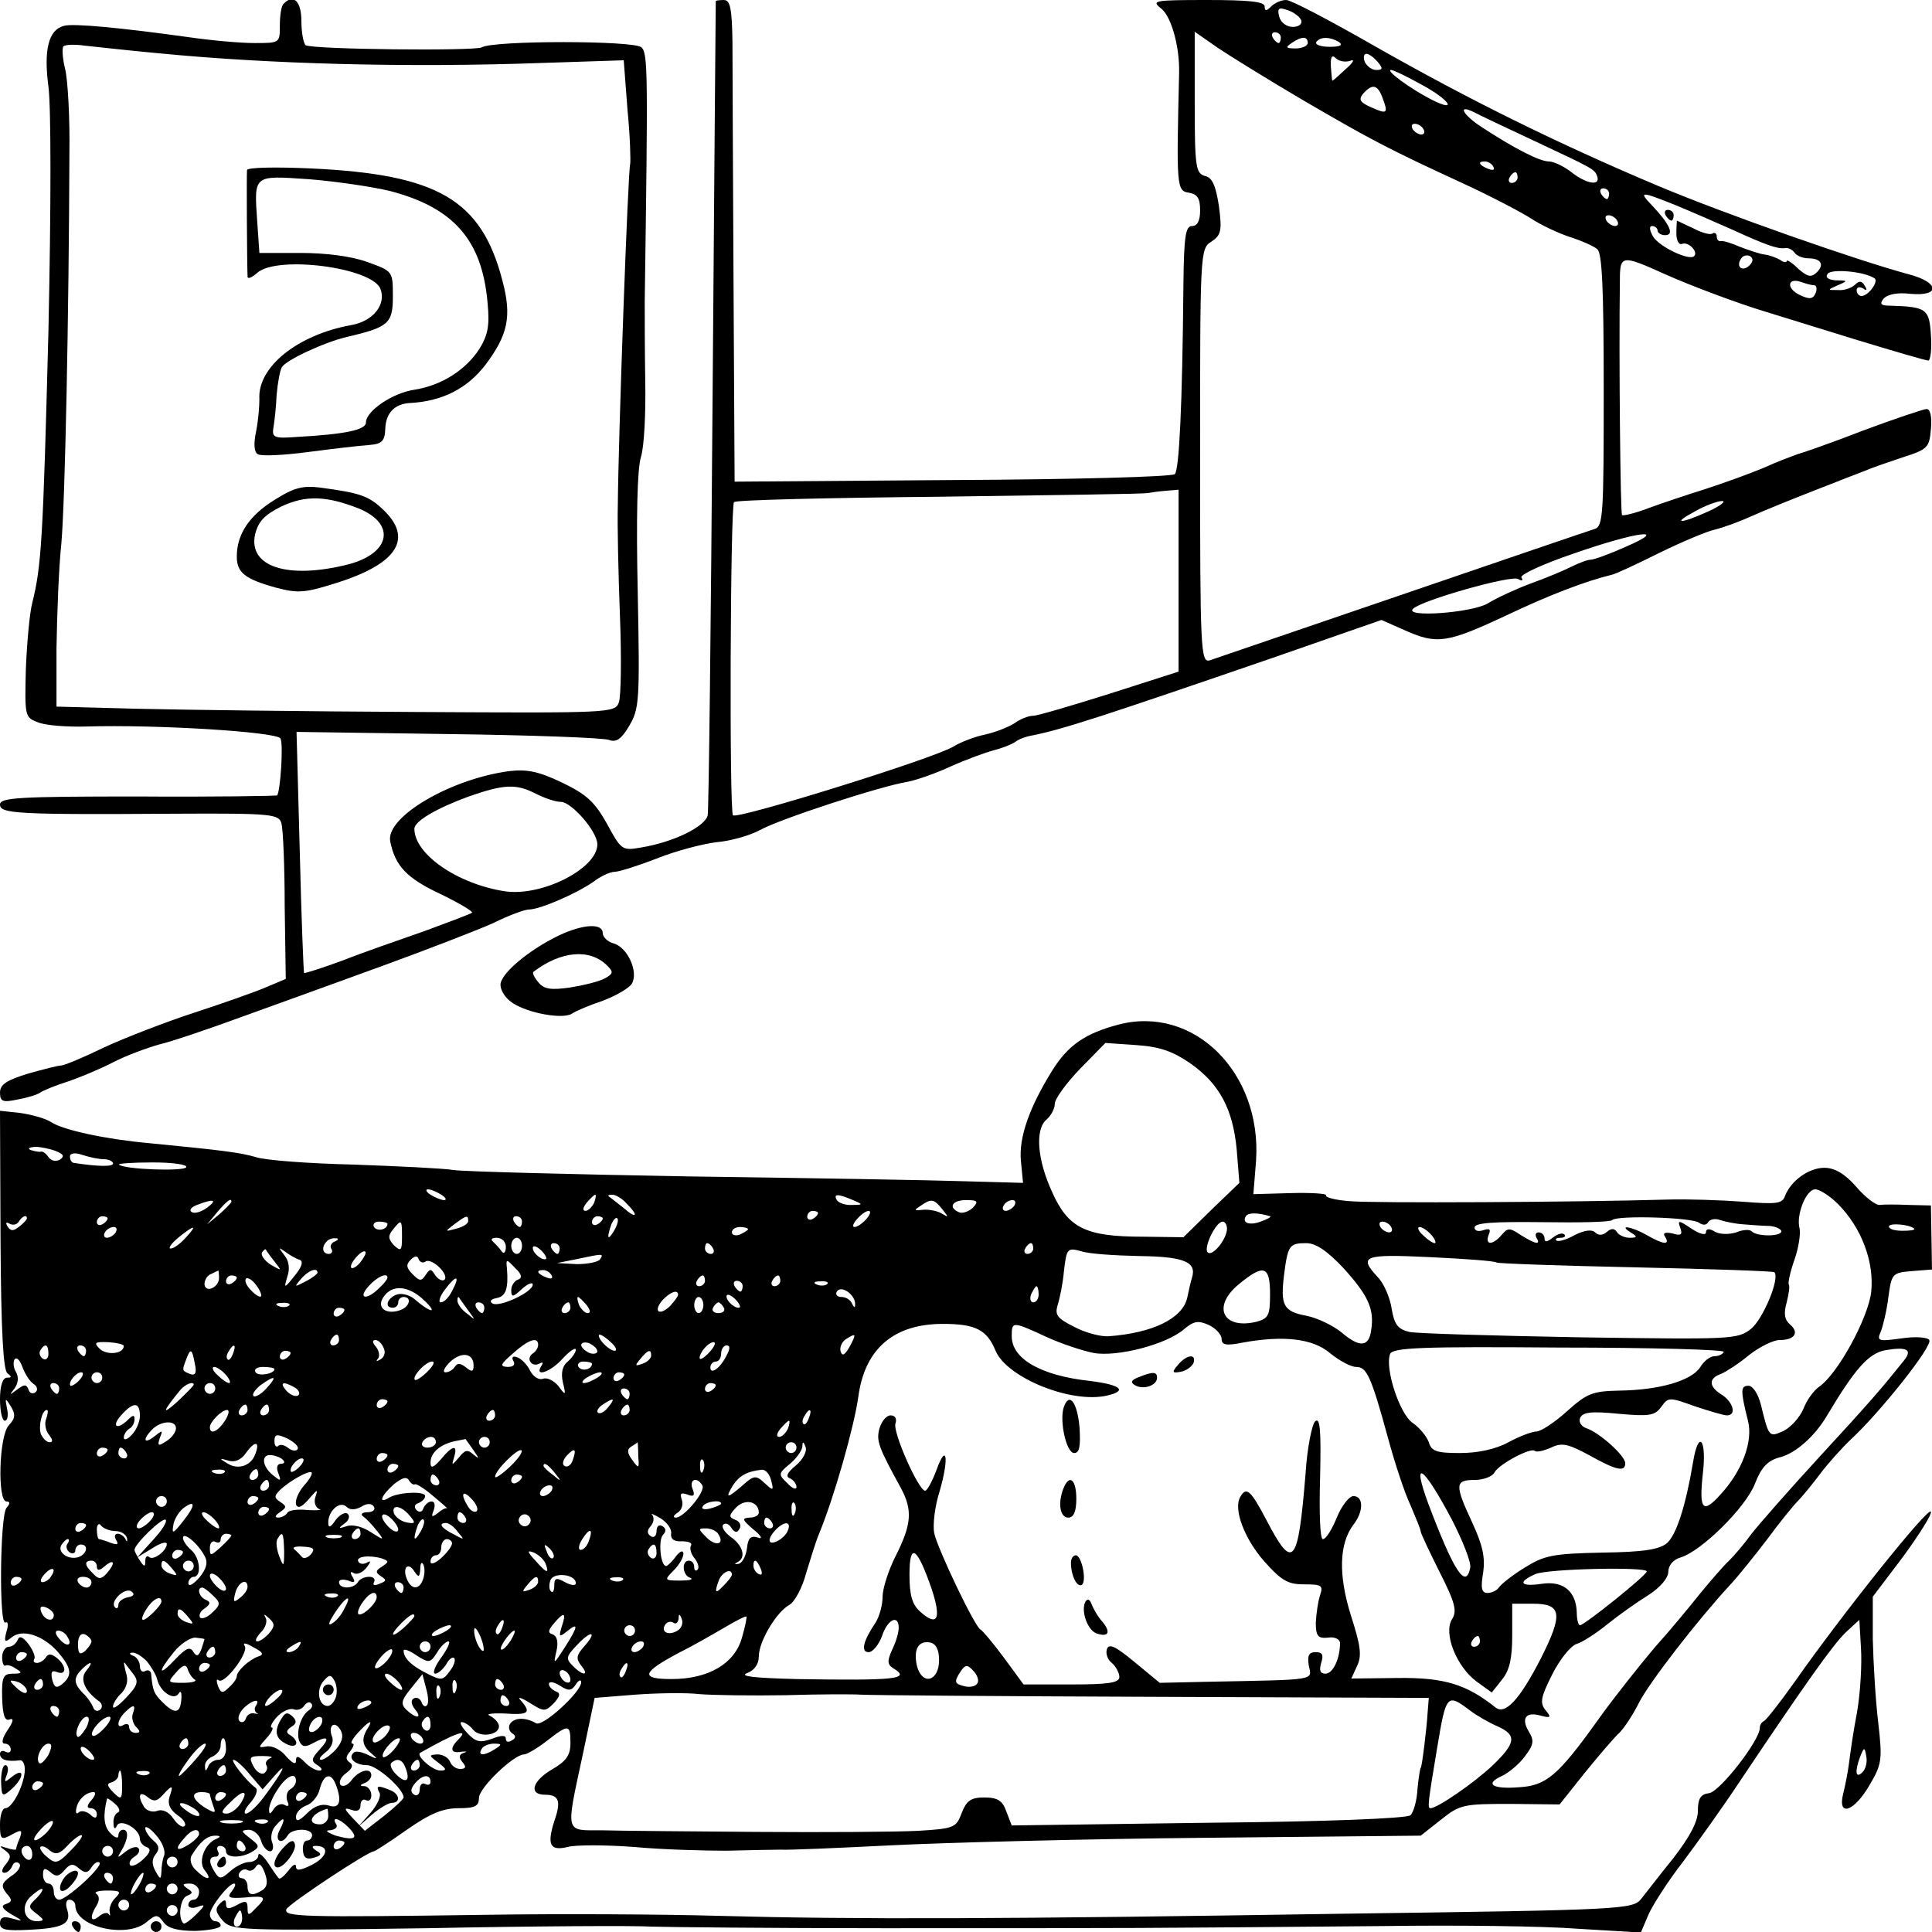 <?xml version="1.0" standalone="no"?>
<!DOCTYPE svg PUBLIC "-//W3C//DTD SVG 20010904//EN"
 "http://www.w3.org/TR/2001/REC-SVG-20010904/DTD/svg10.dtd">
<svg version="1.0" xmlns="http://www.w3.org/2000/svg"
 width="359pt" height="359pt" viewBox="0 0 359 359"
 preserveAspectRatio="xMidYMid meet">
<g transform="translate(0,359) scale(0.1,-0.1)"
fill="#000000" stroke="none">
<path d="M527 3583 c-4 -3 -7 -21 -7 -40 0 -33 0 -33 -47 -33 -27 0 -82 5
-123 11 -122 17 -214 26 -231 21 -29 -7 -38 -45 -29 -113 5 -38 5 -222 0 -454
-10 -387 -13 -437 -30 -505 -5 -19 -10 -75 -12 -124 -2 -86 -2 -89 22 -98 14
-6 54 -9 90 -8 133 4 353 -10 361 -22 6 -9 0 -98 -6 -106 -1 -1 -118 -3 -259
-2 -221 0 -256 -2 -256 -15 0 -17 30 -19 327 -17 180 1 191 -1 196 -18 3 -11
6 -80 6 -154 l2 -135 -38 -16 c-21 -9 -81 -30 -133 -47 -52 -17 -127 -46 -166
-64 -39 -19 -75 -34 -81 -34 -5 0 -33 -7 -61 -15 -39 -12 -52 -20 -52 -35 0
-17 5 -19 33 -13 17 3 37 9 42 13 6 4 28 13 50 20 21 7 60 23 85 36 25 13 64
27 85 33 22 5 90 28 150 50 61 22 180 65 265 96 85 31 178 67 207 80 28 14 58
25 66 25 20 0 87 29 119 51 14 11 32 19 40 19 8 0 43 11 79 25 35 14 85 27
110 30 25 2 61 12 80 22 37 21 225 82 274 90 17 3 54 16 82 29 29 13 65 26 80
30 16 4 33 11 39 15 6 5 19 10 30 12 57 11 136 37 450 145 l201 70 43 -19 c60
-27 79 -24 188 27 82 39 148 64 197 76 6 1 45 19 87 40 43 21 90 41 105 44 16
4 46 15 68 25 22 10 74 31 115 47 41 16 84 33 95 37 11 5 43 16 70 25 47 15
50 18 53 53 2 22 -1 37 -8 37 -5 0 -59 -18 -118 -40 -59 -23 -114 -42 -122
-44 -8 -3 -36 -13 -62 -25 -26 -11 -76 -29 -110 -40 -35 -11 -83 -27 -107 -36
-24 -9 -45 -14 -47 -12 -3 2 -6 292 -4 435 0 49 3 49 85 12 47 -21 135 -54
185 -69 19 -6 94 -29 165 -51 72 -22 134 -40 138 -40 4 0 7 21 5 47 -3 49 -8
53 -76 55 -17 0 -20 3 -12 13 7 8 26 12 50 9 56 -5 54 21 -2 36 -97 26 -342
112 -468 165 -187 79 -349 159 -525 259 -82 47 -156 86 -165 86 -9 0 -21 -5
-28 -12 -9 -9 -12 -9 -12 0 0 9 -30 12 -106 12 -103 0 -105 -1 -85 -17 18 -16
33 -70 32 -118 -5 -210 -5 -220 18 -223 16 -3 21 -10 21 -33 0 -19 -5 -29 -15
-29 -12 0 -15 -19 -16 -107 -2 -230 -8 -346 -16 -354 -5 -5 -191 -10 -414 -11
l-404 -3 -2 370 c-1 204 -2 405 -2 448 -1 61 -4 77 -16 77 -8 0 -15 -1 -15 -2
0 -2 -3 -338 -6 -748 -3 -410 -7 -754 -9 -765 -5 -21 -63 -50 -125 -60 -34 -6
-36 -4 -62 44 -23 41 -38 55 -84 77 -44 21 -65 25 -99 21 -109 -15 -228 -85
-220 -130 9 -46 31 -69 93 -98 35 -17 62 -33 59 -35 -2 -2 -42 -17 -88 -34
-46 -16 -115 -40 -153 -55 -38 -14 -70 -24 -71 -23 -1 2 -5 103 -8 225 l-6
223 282 -4 c155 -2 290 -7 299 -11 13 -5 23 2 37 26 19 32 20 46 16 249 -3
136 -1 229 6 251 6 19 9 81 8 139 -1 58 -1 125 -1 150 6 427 6 460 -6 472 -13
13 -276 13 -297 0 -12 -7 -314 -4 -327 4 -4 3 -8 23 -8 45 0 37 -15 51 -33 32z
m1891 -31 c2 -7 -5 -12 -16 -12 -11 0 -22 8 -25 19 -4 16 -1 18 16 12 12 -4
23 -13 25 -19z m3 -148 c125 -73 159 -91 298 -155 52 -24 109 -54 126 -65 18
-12 50 -27 71 -34 22 -7 45 -17 52 -23 9 -7 12 -72 12 -262 0 -232 -1 -253
-17 -258 -10 -3 -171 -58 -358 -122 -187 -64 -348 -119 -357 -122 -17 -5 -18
18 -18 380 0 378 0 385 21 398 18 12 20 20 14 66 -6 38 -12 53 -26 56 -17 5
-19 16 -19 137 l0 131 43 -30 c24 -16 95 -60 158 -97z m-41 116 c0 -5 -2 -10
-4 -10 -3 0 -8 5 -11 10 -3 6 -1 10 4 10 6 0 11 -4 11 -10z m50 -10 c0 -5 -10
-10 -22 -10 -19 0 -20 2 -8 10 19 13 30 13 30 0z m58 2 c8 -6 2 -9 -17 -9 -17
0 -28 4 -25 9 7 10 25 10 42 0z m-2193 -21 c204 -20 460 -27 712 -18 l152 5 7
-92 c5 -50 6 -95 5 -101 -4 -10 -22 -506 -23 -635 -1 -36 1 -128 4 -205 3 -77
2 -149 -2 -160 -7 -20 -16 -20 -376 -18 -203 1 -436 4 -519 6 l-150 4 0 109
c1 60 4 147 9 194 7 78 14 427 15 725 1 66 -3 137 -8 157 -5 20 -6 39 -3 42 3
3 21 4 41 1 20 -2 81 -9 136 -14z m2214 -14 c9 4 6 -3 -8 -15 -13 -12 -24 -22
-25 -22 -1 0 -2 12 -3 26 -1 18 2 23 9 16 6 -6 18 -8 27 -5z m51 -2 c10 -12
10 -15 -3 -15 -8 0 -17 7 -21 15 -3 8 -2 15 3 15 5 0 14 -7 21 -15z m81 -42
c54 -29 69 -54 17 -27 -37 19 -85 54 -73 54 4 0 29 -12 56 -27z m-72 -25 c11
-29 9 -31 -22 -17 -20 9 -23 14 -14 25 17 19 27 17 36 -8z m276 -77 c117 -55
118 -55 123 -69 6 -18 -20 -14 -48 8 -14 11 -33 20 -42 20 -17 0 -64 24 -125
64 -34 22 -46 43 -15 28 9 -5 58 -28 107 -51z m-200 19 c3 -5 2 -10 -4 -10 -5
0 -13 5 -16 10 -3 6 -2 10 4 10 5 0 13 -4 16 -10z m130 -70 c3 -6 -1 -7 -9 -4
-18 7 -21 14 -7 14 6 0 13 -4 16 -10z m45 -20 c0 -5 -5 -10 -11 -10 -5 0 -7 5
-4 10 3 6 8 10 11 10 2 0 4 -4 4 -10z m170 -30 c0 -5 -2 -10 -4 -10 -3 0 -8 5
-11 10 -3 6 -1 10 4 10 6 0 11 -4 11 -10z m123 -21 c29 -12 75 -32 102 -44 68
-31 88 -38 102 -36 6 1 14 -3 18 -9 3 -5 15 -10 25 -10 24 0 31 -12 15 -27
-10 -9 -17 -7 -34 8 -11 11 -21 17 -21 14 0 -3 -6 -3 -12 2 -7 4 -20 9 -29 10
-9 1 -29 8 -45 14 -16 7 -32 12 -36 11 -5 -1 -8 3 -8 9 0 5 -4 8 -8 5 -5 -3
-21 2 -36 10 -16 7 -29 14 -30 14 0 0 -1 -11 -1 -24 0 -13 5 -22 11 -19 12 4
30 -15 22 -23 -9 -9 -64 17 -76 36 -7 12 -8 20 -2 20 5 0 10 -4 10 -8 0 -5 7
-9 14 -9 18 0 9 20 -24 55 -26 27 -22 27 43 1z m-108 -29 c3 -5 2 -10 -4 -10
-5 0 -13 5 -16 10 -3 6 -2 10 4 10 5 0 13 -4 16 -10z m246 -83 c-13 -13 -26
-3 -16 12 3 6 11 8 17 5 6 -4 6 -10 -1 -17z m232 -24 c9 -5 -11 -33 -24 -33
-5 0 -9 5 -9 11 0 5 5 7 12 3 7 -5 8 -3 3 5 -5 9 -10 10 -18 2 -6 -6 -20 -11
-31 -10 -21 0 -21 0 -1 9 19 8 19 9 -3 9 -14 1 -21 5 -16 12 6 10 67 5 87 -8z
m-112 -13 c4 0 6 -6 3 -14 -5 -12 -11 -13 -30 -4 -25 12 -23 33 3 24 8 -3 19
-6 24 -6z m-1181 -549 l0 -169 -128 -41 c-70 -22 -134 -41 -142 -41 -9 0 -24
-6 -35 -14 -11 -7 -36 -17 -55 -21 -19 -4 -45 -14 -58 -22 -35 -22 -402 -136
-410 -128 -7 7 -5 575 2 582 3 4 176 8 383 10 208 3 382 5 387 7 5 1 19 3 32
4 l24 2 0 -169z m985 129 c-53 -24 -70 -24 -25 0 19 11 42 19 50 19 8 0 -3 -9
-25 -19z m-154 -66 c-29 -13 -59 -24 -65 -24 -6 0 -22 -6 -36 -13 -14 -7 -47
-21 -75 -31 -27 -10 -64 -27 -80 -37 -30 -18 -158 -27 -139 -10 17 16 183 63
195 55 7 -4 10 -3 6 3 -3 5 40 25 96 44 120 42 181 49 98 13z m-2025 -459 c16
-8 36 -15 46 -15 20 0 68 -55 68 -79 0 -45 -104 -98 -173 -87 -88 14 -167 69
-167 116 0 14 41 38 101 60 66 23 88 24 125 5z"/>
<path d="M459 3274 c-1 -8 0 -176 1 -198 0 -5 8 -2 18 7 37 33 214 10 229 -30
11 -29 -14 -60 -54 -67 -100 -18 -175 -78 -171 -138 0 -13 -2 -39 -6 -59 -5
-23 -4 -39 3 -43 6 -4 48 -2 93 4 46 6 97 12 113 13 25 2 30 7 31 31 1 28 17
45 44 47 62 3 108 27 142 71 42 56 49 90 32 155 -39 152 -120 199 -356 210
-66 3 -118 2 -119 -3z m266 -39 c118 -31 171 -91 181 -208 4 -41 1 -59 -15
-85 -25 -39 -70 -68 -120 -76 -42 -6 -91 -40 -91 -61 0 -14 -39 -22 -130 -27
-40 -3 -45 -1 -42 17 2 11 5 38 6 61 2 22 6 46 10 52 8 13 78 46 121 56 77 18
85 25 85 75 0 47 0 47 -47 64 -30 11 -78 17 -125 17 l-76 0 -4 58 c-6 88 -8
86 96 79 50 -4 118 -14 151 -22z"/>
<path d="M510 2661 c-47 -29 -70 -64 -70 -105 0 -30 15 -42 73 -58 42 -11 54
-10 119 11 107 35 135 81 81 133 -28 27 -44 32 -118 42 -32 4 -49 0 -85 -23z
m157 -16 c70 -29 58 -84 -21 -104 -112 -28 -185 -4 -172 56 6 24 17 36 49 52
45 21 83 20 144 -4z"/>
<path d="M3095 3190 c3 -5 8 -10 11 -10 2 0 4 5 4 10 0 6 -5 10 -11 10 -5 0
-7 -4 -4 -10z"/>
<path d="M1039 1852 c-56 -27 -109 -71 -109 -92 0 -11 10 -26 23 -34 29 -19
92 -30 109 -20 7 5 33 16 57 24 24 9 49 23 55 32 13 22 -8 68 -34 75 -11 3
-20 12 -20 19 0 19 -36 17 -81 -4z m89 -56 c12 -12 12 -15 -4 -24 -11 -6 -40
-13 -65 -17 -35 -5 -48 -3 -58 9 -8 9 -12 18 -10 20 51 39 105 44 137 12z"/>
<path d="M2078 1686 c-61 -16 -93 -38 -122 -84 -43 -69 -63 -125 -59 -169 l4
-41 -108 3 c-59 2 -290 6 -513 9 -223 4 -420 9 -438 12 -18 3 -102 7 -185 10
-84 2 -165 8 -182 14 -28 8 -55 12 -200 26 -77 7 -158 24 -180 39 -11 7 -37
14 -58 17 l-37 4 1 -241 c1 -168 5 -242 13 -247 8 -6 8 -8 -1 -8 -8 0 -13 -15
-13 -40 0 -22 4 -40 9 -40 5 0 7 10 4 23 -4 20 -3 20 7 4 9 -15 9 -22 -4 -36
-18 -20 -21 -141 -4 -141 7 0 7 -4 0 -12 -12 -15 -14 -220 -2 -213 5 3 6 -5 2
-17 -5 -19 -3 -21 9 -11 20 17 58 5 86 -26 26 -30 28 -44 9 -60 -11 -9 -15 -7
-19 8 -3 14 -1 18 9 14 18 -7 18 11 0 26 -10 8 -16 9 -21 1 -3 -5 -11 -10 -16
-10 -6 0 -8 3 -5 8 2 4 -3 16 -11 27 -11 14 -17 16 -20 8 -3 -7 -10 -13 -17
-13 -6 0 -12 -9 -12 -19 0 -11 3 -18 6 -16 3 2 12 0 20 -6 12 -7 11 -9 -6 -9
-18 0 -21 -6 -20 -45 1 -32 5 -44 14 -40 8 3 7 -4 -4 -20 -10 -15 -12 -25 -5
-25 6 0 11 -5 11 -11 0 -5 -4 -7 -10 -4 -5 3 -10 1 -10 -4 0 -11 13 -15 37
-12 6 1 10 -9 9 -21 -3 -30 -24 -68 -36 -68 -6 0 -10 -14 -10 -30 0 -28 2 -30
22 -19 18 10 20 9 15 -6 -4 -9 -7 -18 -7 -21 0 -2 -8 -1 -17 2 -15 5 -15 4 -4
-4 12 -9 12 -13 2 -26 -8 -9 -9 -16 -3 -16 6 0 12 6 15 13 2 6 8 9 13 4 4 -4
-2 -15 -15 -23 -18 -13 -20 -18 -9 -32 11 -12 11 -16 -1 -20 -10 -3 -7 -9 10
-19 23 -13 23 -14 2 -8 -17 5 -23 2 -23 -9 0 -12 11 -14 53 -12 64 3 80 11 72
37 -4 11 -2 19 4 19 6 0 11 -5 11 -11 0 -40 97 -62 133 -30 17 14 20 14 31 -1
8 -11 26 -16 59 -16 26 1 47 5 47 10 0 4 -4 8 -10 8 -5 0 -10 6 -10 13 1 14
35 57 45 57 4 0 2 -6 -4 -14 -10 -12 -6 -14 23 -12 40 4 43 1 21 -20 -13 -14
-15 -14 -15 1 0 13 -4 14 -20 5 -15 -8 -20 -8 -20 2 0 9 -3 9 -12 0 -9 -9 -7
-16 6 -31 17 -18 30 -19 379 -14 199 4 387 5 417 3 30 -1 224 -3 430 -3 493 0
467 0 930 4 135 2 298 0 362 -5 l117 -7 14 33 c8 18 36 62 64 98 27 36 75 103
106 150 122 182 173 254 197 277 l25 23 3 -52 c2 -29 -1 -82 -7 -118 -7 -36
-13 -78 -15 -95 -2 -16 -7 -42 -11 -58 -11 -44 20 -34 49 16 23 39 24 47 16
117 -5 41 -9 111 -10 154 l0 79 56 74 c30 41 54 79 52 84 -4 11 -167 -193
-253 -316 -27 -38 -53 -71 -57 -73 -5 -2 -8 -8 -8 -13 0 -23 -74 -118 -94
-121 -16 -2 -21 -10 -21 -33 0 -20 -15 -48 -45 -87 -25 -31 -52 -66 -60 -76
-15 -20 -32 -21 -550 -28 -634 -10 -908 -11 -1165 -4 -104 3 -296 4 -425 2
-350 -5 -382 -4 -378 10 4 10 152 108 163 108 2 0 30 18 61 40 43 30 67 40 96
40 31 0 38 4 38 19 0 19 65 81 84 81 5 0 24 11 42 25 41 32 44 31 44 -4 0 -23
-8 -34 -36 -50 -35 -21 -42 -46 -11 -46 26 0 30 -12 17 -49 -14 -44 -8 -56 25
-48 14 4 69 4 123 0 53 -5 131 -7 172 -7 41 1 86 2 100 2 14 -1 106 3 205 8
99 5 361 12 583 14 l402 4 38 30 c35 28 42 29 129 29 l91 -1 47 59 c26 32 55
66 64 74 9 9 25 33 36 55 19 38 109 154 169 219 16 17 47 56 70 86 22 30 48
62 56 70 8 8 27 31 42 51 15 20 41 49 58 65 53 49 152 173 145 184 -3 5 -25 7
-52 3 -43 -6 -46 -5 -38 13 4 10 11 39 14 64 6 43 7 45 43 48 l38 3 -1 60 -1
59 -42 1 c-22 1 -47 1 -53 0 -7 -1 -27 14 -44 34 -21 24 -40 35 -59 35 -29 0
-62 -24 -73 -52 -5 -15 -16 -16 -79 -11 -40 3 -102 5 -138 4 -171 -5 -550 -7
-592 -3 -27 2 -46 7 -44 11 2 3 -27 5 -65 4 l-70 -2 5 62 c11 164 -116 290
-256 253z m134 -72 c54 -38 79 -85 86 -160 l5 -62 -52 -50 -52 -51 -75 1
c-107 0 -139 16 -169 83 -28 61 -32 117 -10 135 8 7 15 20 15 29 0 9 21 38 47
65 l47 48 58 -4 c44 -3 68 -12 100 -34z m-2108 -163 c15 -6 16 -10 7 -16 -8
-4 -16 -2 -21 5 -4 6 -10 11 -14 10 -4 -1 -12 1 -19 3 -6 3 -3 5 8 6 11 0 29
-4 39 -8z m89 -15 c9 0 17 -4 17 -8 0 -6 -26 -6 -72 1 -5 0 -8 6 -8 12 0 6 9
8 23 3 12 -4 30 -8 40 -8z m153 -15 c-5 -8 -116 -4 -125 5 -2 2 26 4 63 4 37
0 65 -4 62 -9z m474 -51 c8 -5 11 -10 5 -10 -5 0 -17 5 -25 10 -8 5 -10 10 -5
10 6 0 17 -5 25 -10z m2595 -17 c44 -44 68 -108 62 -164 -6 -49 -62 -152 -97
-176 -10 -7 -23 -25 -29 -41 -7 -16 -23 -34 -37 -41 -27 -12 -27 -12 -42 49
-5 20 -15 35 -23 35 -15 0 -15 -9 -1 -65 10 -38 -11 -94 -51 -137 -33 -37 -40
-28 -33 37 8 66 -8 85 -18 23 -14 -83 -31 -134 -48 -150 -14 -12 -42 -17 -121
-18 -92 -2 -107 -5 -144 -28 -23 -14 -44 -31 -48 -37 -3 -5 -13 -10 -21 -10
-11 0 -13 9 -8 38 4 28 -1 51 -20 92 -33 71 -33 80 4 80 16 0 33 6 37 14 9 16
68 47 75 40 3 -3 16 0 30 6 20 10 32 7 71 -14 50 -28 67 -32 67 -15 0 14 -48
57 -72 65 -9 3 -15 11 -12 19 5 11 20 13 71 8 57 -5 68 -4 80 13 13 18 15 18
62 1 27 -9 54 -17 60 -17 18 0 12 24 -9 38 -25 15 -26 31 -2 39 9 4 33 19 52
35 19 15 45 28 57 28 28 0 37 14 19 29 -10 9 -12 20 -6 41 4 16 6 30 4 33 -2
2 2 22 10 45 8 22 12 49 10 59 -7 25 12 73 29 73 8 0 27 -12 42 -27z m-2311 2
c-4 -8 -11 -15 -16 -15 -6 0 -5 6 2 15 7 8 14 15 16 15 2 0 1 -7 -2 -15z m60
-1 c24 -24 19 -30 -6 -8 -13 10 -25 20 -27 21 -2 2 1 3 7 3 6 0 18 -7 26 -16z
m421 6 c19 -8 19 -9 -2 -9 -12 -1 -25 4 -28 9 -7 12 2 12 30 0z m-1200 -14
c-11 -8 -24 -12 -29 -8 -5 3 -1 9 10 13 31 12 39 10 19 -5z m45 11 c0 -2 -10
-12 -22 -23 l-23 -19 19 23 c18 21 26 27 26 19z m1321 -14 c12 -15 12 -16 -1
-8 -8 5 -24 8 -35 7 -17 -2 -17 -1 -5 7 20 14 25 14 41 -6z m57 3 c-7 -7 -19
-11 -25 -9 -22 9 -14 23 12 23 21 0 24 -2 13 -14z m77 4 c-3 -5 -11 -10 -16
-10 -6 0 -7 5 -4 10 3 6 11 10 16 10 6 0 7 -4 4 -10z m-365 -14 c0 -3 -4 -8
-10 -11 -5 -3 -10 -1 -10 4 0 6 5 11 10 11 6 0 10 -2 10 -4z m90 -11 c-7 -8
-17 -15 -22 -15 -11 0 14 29 26 30 5 0 3 -7 -4 -15z m750 5 c3 -1 -4 -5 -15
-9 -22 -9 -38 -4 -30 9 4 7 22 7 45 0z m-2310 -4 c0 -2 -6 -9 -14 -15 -11 -9
-16 -9 -22 0 -4 7 -3 9 4 5 6 -3 13 -2 17 4 6 10 15 14 15 6z m150 0 c0 -3 -4
-8 -10 -11 -5 -3 -10 -1 -10 4 0 6 5 11 10 11 6 0 10 -2 10 -4z m670 -5 c0 -5
-10 -11 -22 -14 -22 -6 -22 -6 -4 8 23 17 26 18 26 6z m100 -1 c0 -5 -2 -10
-4 -10 -3 0 -8 5 -11 10 -3 6 -1 10 4 10 6 0 11 -4 11 -10z m150 6 c0 -3 -4
-8 -10 -11 -5 -3 -10 -1 -10 4 0 6 5 11 10 11 6 0 10 -2 10 -4z m21 -23 c-12
-20 -14 -14 -5 12 4 9 9 14 11 11 3 -2 0 -13 -6 -23z m2016 15 c7 -5 14 -5 17
1 4 6 14 7 22 4 9 -3 28 -7 43 -8 14 -1 36 -3 49 -3 12 -1 22 -6 22 -10 0 -10
-46 -10 -55 0 -4 4 -17 3 -29 -2 -13 -4 -29 -4 -39 1 -11 7 -17 6 -17 -1 0 -6
-12 -3 -27 7 -24 16 -26 16 -21 2 5 -13 2 -16 -14 -11 -14 3 -19 1 -14 -6 10
-16 -3 -15 -34 3 -28 16 -54 20 -30 5 13 -8 13 -10 -2 -10 -9 0 -20 5 -23 10
-5 8 -11 8 -19 1 -8 -7 -16 -7 -22 -1 -6 6 -20 4 -38 -5 -16 -9 -31 -13 -34
-10 -3 3 1 5 8 5 7 0 10 3 7 6 -4 4 -13 1 -22 -6 -10 -8 -15 -9 -15 -1 0 6 -5
11 -11 11 -5 0 -7 -4 -4 -10 9 -14 -2 -12 -29 5 -21 14 -24 14 -36 0 -16 -19
-31 -19 -24 0 5 11 2 13 -10 9 -9 -3 -16 -1 -16 5 0 9 36 11 125 10 69 -1 128
0 131 4 9 9 148 5 161 -5z m-2437 -2 c0 -11 -19 -15 -25 -6 -3 5 1 10 9 10 9
0 16 -2 16 -4z m27 -25 c0 -25 -2 -27 -15 -15 -11 12 -11 18 -2 29 16 20 17
20 17 -14z m1533 16 c0 -19 -27 -53 -36 -44 -8 8 15 57 28 57 4 0 8 -6 8 -13z
m305 3 c3 -5 2 -10 -4 -10 -5 0 -13 5 -16 10 -3 6 -2 10 4 10 5 0 13 -4 16
-10z m972 -3 c2 -3 -8 -4 -22 -4 -14 0 -25 3 -25 8 0 7 38 4 47 -4z m-3342 -7
c-3 -5 -11 -10 -16 -10 -6 0 -7 5 -4 10 3 6 11 10 16 10 6 0 7 -4 4 -10z m130
-10 c-10 -11 -22 -20 -28 -20 -5 0 1 9 14 20 31 25 37 25 14 0z m1045 16 c0
-2 -7 -6 -15 -10 -8 -3 -15 -1 -15 4 0 6 7 10 15 10 8 0 15 -2 15 -4z m1270
-11 c7 -8 9 -15 6 -15 -4 0 -14 7 -22 15 -9 8 -11 15 -6 15 5 0 15 -7 22 -15z
m-2038 -12 c-6 -2 -10 -9 -6 -14 3 -5 0 -9 -5 -9 -12 0 -14 13 -4 23 3 4 11 7
17 6 6 0 5 -3 -2 -6z m318 -10 c0 -10 -4 -14 -8 -8 -4 6 -11 13 -16 18 -5 4
-2 7 7 7 10 0 17 -8 17 -17z m30 2 c0 -8 -4 -15 -10 -15 -5 0 -10 7 -10 15 0
8 5 15 10 15 6 0 10 -7 10 -15z m45 -24 c-6 -5 -25 10 -25 20 0 5 6 4 14 -3 8
-7 12 -15 11 -17z m25 19 c0 -5 -2 -10 -4 -10 -3 0 -8 5 -11 10 -3 6 -1 10 4
10 6 0 11 -4 11 -10z m285 0 c3 -5 1 -10 -4 -10 -6 0 -11 5 -11 10 0 6 2 10 4
10 3 0 8 -4 11 -10z m595 0 c0 -5 -5 -10 -11 -10 -5 0 -7 5 -4 10 3 6 8 10 11
10 2 0 4 -4 4 -10z m577 -37 c45 -50 57 -75 51 -114 -4 -32 -21 -34 -55 -5
-16 13 -45 27 -65 31 -43 8 -49 19 -42 76 7 55 10 59 41 59 18 0 39 -14 70
-47z m-1987 13 c14 -18 14 -18 -7 -6 -12 8 -19 18 -16 23 3 4 6 7 7 5 1 -2 8
-12 16 -22z m47 3 c7 -3 4 -13 -9 -29 -20 -25 -21 -25 -14 -2 5 14 3 30 -6 40
-11 15 -11 15 2 6 8 -6 20 -13 27 -15z m113 -4 c-7 -9 -15 -13 -17 -11 -6 6
20 36 26 30 2 -2 -2 -10 -9 -19z m1448 11 c82 -1 106 -11 97 -40 -2 -6 -6 -23
-9 -38 -9 -38 -64 -65 -146 -71 -14 -1 -42 6 -63 17 -32 16 -37 22 -32 40 4
12 10 41 12 64 5 42 6 44 32 37 14 -5 63 -8 109 -9z m-1327 -10 c11 7 44 -24
35 -34 -4 -3 -11 0 -17 8 -8 13 -10 13 -18 1 -8 -12 -11 -12 -24 1 -12 12 -13
18 -4 27 8 8 13 8 15 1 2 -5 8 -8 13 -4z m324 4 c-3 -5 -23 -9 -43 -9 l-37 2
35 7 c52 11 52 11 45 0z m1666 -6 c4 -2 121 -6 260 -9 139 -3 254 -7 256 -9
11 -11 -21 -87 -43 -105 -25 -20 -36 -20 -317 -16 -161 3 -304 7 -318 10 -21
5 -28 13 -33 43 -3 21 -15 48 -26 59 -36 39 -27 43 97 37 64 -3 120 -7 124
-10z m-1819 -32 c-6 -2 -12 -11 -12 -19 0 -14 3 -14 20 2 11 10 20 13 20 8 0
-14 -62 -43 -75 -35 -6 4 -3 8 8 10 17 3 22 18 19 55 -2 18 -1 18 15 1 13 -12
14 -19 5 -22z m-555 3 c0 -8 -6 -16 -14 -19 -7 -3 -13 1 -13 8 0 8 6 17 13 19
6 3 12 6 13 6 0 1 1 -6 1 -14z m183 10 c0 -2 -10 -10 -22 -16 -21 -11 -22 -11
-9 4 13 16 31 23 31 12z m435 -5 c3 -6 -1 -7 -9 -4 -18 7 -21 14 -7 14 6 0 13
-4 16 -10z m1335 -35 c0 -39 -3 -45 -25 -51 -62 -15 -83 27 -35 68 48 40 60
37 60 -17z m-1920 31 c0 -3 -4 -8 -10 -11 -5 -3 -10 -1 -10 4 0 6 5 11 10 11
6 0 10 -2 10 -4z m45 -35 c-2 -2 -11 3 -19 12 -8 8 -12 17 -9 21 3 3 12 -2 19
-12 7 -9 11 -19 9 -21z m235 35 c0 -3 -7 -12 -16 -20 -23 -23 -40 -19 -19 4
16 18 35 26 35 16z m120 -25 c-6 -12 -15 -21 -21 -21 -5 0 -2 11 8 24 21 28
29 27 13 -3z m470 19 c0 -5 -5 -10 -11 -10 -5 0 -7 5 -4 10 3 6 8 10 11 10 2
0 4 -4 4 -10z m140 0 c0 -5 -5 -10 -11 -10 -5 0 -7 5 -4 10 3 6 8 10 11 10 2
0 4 -4 4 -10z m-70 -10 c0 -5 -2 -10 -4 -10 -3 0 -8 5 -11 10 -3 6 -1 10 4 10
6 0 11 -4 11 -10z m157 4 c-3 -3 -12 -4 -19 -1 -8 3 -5 6 6 6 11 1 17 -2 13
-5z m-748 -31 c26 -25 11 -23 -20 4 -9 7 -24 11 -33 7 -17 -7 -22 -24 -6 -24
6 0 10 5 10 10 0 6 5 10 10 10 15 0 12 -17 -5 -24 -26 -10 -46 3 -33 23 16 25
47 23 77 -6z m800 -7 c0 -7 -2 -6 -6 2 -2 6 -11 12 -19 12 -9 0 -12 5 -9 10 8
13 35 -6 34 -24z m341 19 c0 -8 -4 -15 -10 -15 -5 0 -7 7 -4 15 4 8 8 15 10
15 2 0 4 -7 4 -15z m-670 -1 c0 -3 -7 -12 -15 -21 -20 -19 -32 -10 -14 11 14
15 29 21 29 10z m115 -23 c-6 -5 -25 10 -25 20 0 5 6 4 14 -3 8 -7 12 -15 11
-17z m-505 -6 c14 -19 14 -19 -2 -6 -10 7 -18 18 -18 24 0 6 1 8 3 6 1 -2 9
-13 17 -24z m220 10 c7 -9 8 -15 2 -15 -5 0 -12 7 -16 15 -3 8 -4 15 -2 15 2
0 9 -7 16 -15z m217 0 c0 -8 -4 -15 -9 -15 -4 0 -8 7 -8 15 0 8 4 15 8 15 5 0
9 -7 9 -15z m-770 -1 c-3 -3 -12 -4 -19 -1 -8 3 -5 6 6 6 11 1 17 -2 13 -5z
m363 -4 c0 -5 -2 -10 -4 -10 -3 0 -8 5 -11 10 -3 6 -1 10 4 10 6 0 11 -4 11
-10z m160 0 c0 -5 -5 -10 -11 -10 -5 0 -7 5 -4 10 3 6 8 10 11 10 2 0 4 -4 4
-10z m285 0 c3 -5 -1 -10 -10 -10 -9 0 -13 5 -10 10 3 6 8 10 10 10 2 0 7 -4
10 -10z m-705 -4 c0 -3 -4 -8 -10 -11 -5 -3 -10 -1 -10 4 0 6 5 11 10 11 6 0
10 -2 10 -4z m1630 -54 c0 -11 8 -13 38 -7 76 14 131 8 163 -19 17 -14 39 -26
49 -26 20 0 28 -18 60 -135 12 -44 30 -99 41 -122 10 -24 19 -45 19 -49 0 -3
16 -37 35 -75 29 -57 33 -73 23 -88 -16 -26 8 -87 45 -115 l29 -21 19 24 c14
17 19 39 19 82 l0 59 39 0 c53 0 56 -19 14 -102 -40 -78 -67 -106 -85 -90 -53
42 -94 55 -180 54 l-87 -1 11 24 c9 19 6 38 -12 94 -23 74 -22 132 5 168 19
24 19 53 0 53 -8 0 -22 -18 -31 -40 -9 -22 -20 -40 -26 -40 -5 0 -7 48 -5 115
2 87 0 112 -9 104 -6 -5 -15 -49 -18 -97 -14 -171 -23 -182 -73 -86 -29 55
-37 62 -48 43 -14 -22 7 -78 44 -120 32 -36 44 -43 74 -43 33 0 36 -2 30 -20
-4 -12 -7 -34 -8 -51 0 -25 4 -30 23 -28 12 2 22 -3 22 -10 0 -29 -13 -57 -27
-57 -10 0 -12 6 -8 20 5 15 2 20 -10 20 -13 0 -16 -6 -13 -25 6 -28 17 -26
-187 -30 l-90 -2 -46 38 c-35 29 -48 36 -52 25 -3 -8 1 -20 9 -26 8 -7 14 -19
14 -26 0 -11 -20 -14 -89 -14 l-89 0 -36 49 c-20 27 -40 51 -44 53 -10 4 -79
148 -86 179 -3 15 1 50 10 78 18 62 13 92 -6 39 -8 -21 -17 -38 -21 -38 -12 0
-61 110 -55 125 3 9 -1 15 -9 15 -8 0 -17 -11 -21 -25 -6 -23 -1 -35 40 -110
22 -41 20 -67 -9 -125 -14 -27 -25 -62 -25 -77 0 -16 -6 -37 -13 -48 -23 -34
-28 -55 -13 -55 8 0 19 14 25 30 10 31 31 41 31 15 0 -8 -5 -26 -12 -40 -10
-22 -9 -28 2 -35 33 -20 6 -23 -180 -20 -77 2 -107 5 -92 11 14 5 22 17 22 31
0 28 33 83 57 96 10 6 24 32 31 59 8 26 18 59 24 73 28 68 65 198 73 255 12
89 66 135 157 135 61 0 82 -11 98 -50 21 -50 141 -99 208 -83 38 9 24 20 -33
27 -91 10 -145 41 -145 83 0 28 1 28 64 -1 28 -13 68 -26 88 -30 44 -8 136 16
168 44 18 15 26 17 46 8 13 -6 24 -18 24 -26z m-1640 -2 c0 -5 -5 -10 -11 -10
-5 0 -7 5 -4 10 3 6 8 10 11 10 2 0 4 -4 4 -10z m506 -5 c9 -8 11 -15 6 -15
-5 0 -15 7 -22 15 -7 8 -9 15 -6 15 4 0 14 -7 22 -15z m443 -7 c-9 -16 -14
-19 -17 -9 -2 7 2 17 9 22 20 13 21 11 8 -13z m-1349 1 c0 -15 -32 -18 -45 -5
-11 11 -9 13 16 12 16 -1 29 -4 29 -7z m483 -4 c4 -8 1 -17 -6 -21 -7 -4 -9
-4 -5 1 4 4 3 14 -3 22 -7 8 -8 13 -1 13 5 0 12 -7 15 -15z m287 6 c0 -6 -5
-13 -10 -16 -6 -4 -8 -11 -4 -16 3 -5 10 -6 16 -3 7 4 8 2 4 -4 -14 -22 17
-12 40 14 13 14 24 21 24 16 0 -5 -7 -15 -15 -22 -10 -8 -13 -21 -9 -39 6 -24
5 -25 -8 -7 -8 10 -21 17 -29 14 -8 -3 -18 4 -24 15 -5 11 -16 22 -24 25 -8 3
-11 0 -7 -7 4 -7 0 -11 -11 -11 -15 1 -13 5 10 25 29 26 47 32 47 16z m110
-12 c0 -4 -7 -6 -15 -3 -8 4 -15 10 -15 15 0 4 7 6 15 3 8 -4 15 -10 15 -15z
m206 -4 c-9 -9 -16 -13 -16 -8 0 5 5 14 12 21 6 6 14 10 16 7 2 -2 -3 -11 -12
-20z m-1226 -1 c0 -8 -5 -12 -10 -9 -6 4 -8 11 -5 16 9 14 15 11 15 -7z m70 6
c0 -5 -2 -10 -4 -10 -3 0 -8 5 -11 10 -3 6 -1 10 4 10 6 0 11 -4 11 -10z m273
-5 c-3 -9 -8 -14 -10 -11 -3 3 -2 9 2 15 9 16 15 13 8 -4z m917 -4 c-12 -24
-30 -36 -30 -22 0 6 5 11 10 11 6 0 10 7 10 15 0 8 5 15 10 15 7 0 7 -6 0 -19z
m1853 7 c-2 -5 -10 -8 -17 -8 -8 0 -20 -9 -27 -21 -17 -25 -76 -42 -150 -43
-50 -1 -60 -5 -98 -39 -22 -20 -48 -37 -56 -37 -8 0 -32 -9 -52 -20 -24 -13
-57 -20 -90 -20 -43 0 -53 3 -58 20 -4 11 -17 27 -30 36 -24 16 -52 101 -42
128 5 12 59 14 315 12 171 0 308 -4 305 -8z m335 -16 c-40 -50 -62 -76 -157
-179 -57 -62 -114 -127 -127 -144 -13 -18 -31 -39 -41 -49 -10 -9 -34 -37 -53
-60 -19 -24 -57 -70 -85 -101 -27 -32 -75 -92 -105 -134 -75 -105 -97 -123
-147 -126 -50 -4 -65 6 -32 21 13 6 33 23 43 37 16 21 17 29 7 45 -15 25 -6
38 22 30 19 -5 20 -3 9 10 -11 14 -9 24 12 66 14 28 34 53 45 57 11 3 37 20
58 37 21 17 55 41 76 54 22 14 37 32 37 43 0 12 9 23 23 27 39 12 121 93 138
137 12 31 24 43 46 49 29 7 65 39 87 76 53 89 78 117 109 123 41 7 51 1 35
-19z m-3176 -6 c4 -17 1 -23 -9 -19 -15 6 -15 6 -7 27 8 22 11 20 16 -8z m178
20 c0 -3 -4 -8 -10 -11 -5 -3 -10 -1 -10 4 0 6 5 11 10 11 6 0 10 -2 10 -4z
m340 -23 c0 -12 -3 -13 -14 -4 -10 8 -16 9 -21 1 -3 -5 -11 -10 -17 -10 -6 0
-3 8 8 19 21 20 44 17 44 -6z m330 18 c0 -5 -7 -12 -16 -15 -14 -5 -15 -4 -4
9 14 17 20 19 20 6z m-1147 -53 c6 -4 8 -11 3 -15 -5 -4 -11 -2 -13 5 -4 10
-8 10 -21 0 -15 -11 -15 -11 -5 2 7 10 8 21 3 30 -5 8 -6 18 -3 24 4 5 10 -1
15 -15 5 -13 14 -27 21 -31z m731 23 c-10 -10 -21 -17 -23 -15 -6 6 20 34 32
34 6 0 2 -8 -9 -19z m306 15 c0 -11 -19 -15 -25 -6 -3 5 1 10 9 10 9 0 16 -2
16 -4z m-680 -21 c7 -8 9 -15 6 -15 -4 0 -14 7 -22 15 -9 8 -11 15 -6 15 5 0
15 -7 22 -15z m90 11 c0 -9 -30 -14 -35 -6 -4 6 3 10 14 10 12 0 21 -2 21 -4z
m-362 -20 c-7 -8 -15 -12 -17 -11 -5 6 10 25 20 25 5 0 4 -6 -3 -14z m42 4 c0
-5 -4 -10 -10 -10 -5 0 -10 5 -10 10 0 6 5 10 10 10 6 0 10 -4 10 -10z m920 0
c-8 -5 -19 -10 -25 -10 -5 0 -3 5 5 10 8 5 20 10 25 10 6 0 3 -5 -5 -10z m50
6 c0 -3 -4 -8 -10 -11 -5 -3 -10 -1 -10 4 0 6 5 11 10 11 6 0 10 -2 10 -4z
m-665 -26 c-10 -11 -21 -17 -24 -14 -3 3 3 12 13 20 28 20 32 17 11 -6z m-385
0 c0 -5 -2 -10 -4 -10 -3 0 -8 5 -11 10 -3 6 -1 10 4 10 6 0 11 -4 11 -10z
m250 7 c0 -2 -14 -16 -32 -33 -28 -25 -26 -17 7 23 9 11 25 17 25 10z m40 -7
c0 -5 -4 -10 -10 -10 -5 0 -10 5 -10 10 0 6 5 10 10 10 6 0 10 -4 10 -10z
m149 1 c7 -5 9 -11 5 -14 -5 -3 -15 1 -22 9 -14 16 -5 18 17 5z m781 5 c0 -3
-4 -8 -10 -11 -5 -3 -10 -1 -10 4 0 6 5 11 10 11 6 0 10 -2 10 -4z m-160 -16
c0 -5 -2 -10 -4 -10 -3 0 -8 5 -11 10 -3 6 -1 10 4 10 6 0 11 -4 11 -10z
m-450 -14 c0 -3 -4 -8 -10 -11 -5 -3 -10 -1 -10 4 0 6 5 11 10 11 6 0 10 -2
10 -4z m410 -11 c-7 -9 -15 -13 -19 -10 -3 3 1 10 9 15 21 14 24 12 10 -5z
m-870 -16 c0 -11 -7 -27 -15 -35 -8 -9 -15 -11 -15 -5 0 5 5 13 10 16 6 3 10
11 10 18 0 8 -3 8 -12 -1 -20 -20 -32 -13 -13 8 23 26 35 25 35 -1z m200 11
c0 -5 -5 -10 -11 -10 -5 0 -7 5 -4 10 3 6 8 10 11 10 2 0 4 -4 4 -10z m40 0
c0 -5 -5 -10 -11 -10 -5 0 -7 5 -4 10 3 6 8 10 11 10 2 0 4 -4 4 -10z m670 0
c0 -5 -5 -10 -11 -10 -5 0 -7 5 -4 10 3 6 8 10 11 10 2 0 4 -4 4 -10z m-1084
-16 c-4 -9 -1 -23 5 -30 7 -9 8 -14 1 -14 -5 0 -12 7 -16 15 -5 15 2 45 11 45
3 0 2 -7 -1 -16z m332 -4 c-13 -20 -28 -27 -28 -12 0 10 22 32 32 32 5 0 3 -9
-4 -20z m502 10 c0 -5 -5 -10 -11 -10 -5 0 -7 5 -4 10 3 6 8 10 11 10 2 0 4
-4 4 -10z m583 -5 c-3 -9 -8 -14 -10 -11 -3 3 -2 9 2 15 9 16 15 13 8 -4z
m-1176 -19 c0 -7 -8 -18 -18 -24 -15 -10 -17 -9 -12 6 6 15 5 15 -10 3 -19
-15 -23 -7 -5 12 16 17 45 19 45 3z m1137 -1 c-4 -8 -11 -15 -16 -15 -6 0 -5
6 2 15 7 8 14 15 16 15 2 0 1 -7 -2 -15z m-911 -38 c-3 -4 -10 -3 -17 2 -7 6
-16 8 -19 4 -4 -3 -7 1 -7 9 0 13 4 14 24 5 13 -7 22 -15 19 -20z m257 13 c0
-5 -7 -10 -16 -10 -8 0 -12 5 -9 10 3 6 10 10 16 10 5 0 9 -4 9 -10z m70 -15
c11 -16 11 -17 0 -8 -11 10 -16 9 -27 -5 -14 -16 -14 -16 -9 1 7 23 -3 22 -25
-5 -14 -16 -19 -17 -19 -6 0 19 18 34 45 40 11 2 20 4 20 4 1 -1 7 -10 15 -21z
m30 15 c0 -5 -4 -10 -10 -10 -5 0 -10 5 -10 10 0 6 5 10 10 10 6 0 10 -4 10
-10z m-436 -23 c-8 -21 -32 -29 -52 -16 -15 9 -15 10 2 5 12 -4 24 1 33 14 17
24 27 22 17 -3z m712 -3 c2 -23 1 -24 -11 -7 -10 13 -10 20 -2 25 7 4 12 8 12
8 0 0 1 -11 1 -26z m294 16 c0 -5 -4 -10 -10 -10 -5 0 -10 5 -10 10 0 6 5 10
10 10 6 0 10 -4 10 -10z m-1 -33 c-16 -13 -20 -21 -11 -24 6 -3 12 -10 12 -16
0 -6 -8 -3 -17 7 -17 16 -17 18 5 36 12 10 22 24 23 32 0 10 2 10 6 -1 3 -8
-5 -23 -18 -34z m-1279 29 c0 -3 -4 -8 -10 -11 -5 -3 -10 -1 -10 4 0 6 5 11
10 11 6 0 10 -2 10 -4z m35 -6 c3 -5 1 -10 -4 -10 -6 0 -11 5 -11 10 0 6 2 10
4 10 3 0 8 -4 11 -10z m712 -26 c-15 -14 -27 -22 -27 -18 0 12 43 54 49 49 3
-3 -7 -17 -22 -31z m117 12 c-3 -9 -10 -13 -15 -10 -5 3 -3 11 4 19 15 16 19
13 11 -9z m-538 1 c4 -4 2 -7 -4 -7 -7 0 -9 -7 -5 -17 6 -16 5 -16 -10 -4 -21
17 -22 40 -2 37 8 -1 18 -5 21 -9z m194 9 c0 -3 -4 -8 -10 -11 -5 -3 -10 -1
-10 4 0 6 5 11 10 11 6 0 10 -2 10 -4z m-162 -20 c-7 -8 -15 -12 -17 -11 -5 6
10 25 20 25 5 0 4 -6 -3 -14z m749 -8 c-3 -8 -6 -5 -6 6 -1 11 2 17 5 13 3 -3
4 -12 1 -19z m-567 8 c0 -3 -4 -8 -10 -11 -5 -3 -10 -1 -10 4 0 6 5 11 10 11
6 0 10 -2 10 -4z m291 -13 c13 -16 12 -17 -3 -4 -10 7 -18 15 -18 17 0 8 8 3
21 -13z m-614 1 c-3 -3 -12 -4 -19 -1 -8 3 -5 6 6 6 11 1 17 -2 13 -5z m63 -4
c0 -5 -5 -10 -11 -10 -5 0 -7 5 -4 10 3 6 8 10 11 10 2 0 4 -4 4 -10z m87 -18
c-17 -19 -23 -42 -11 -42 4 0 13 8 21 18 13 15 14 15 9 0 -3 -9 0 -19 7 -22 7
-2 -3 -3 -21 -2 -18 2 -35 0 -38 -5 -3 -5 -11 -9 -17 -9 -7 0 -6 4 3 10 13 9
13 11 1 19 -12 8 -12 11 0 23 20 18 53 36 58 32 2 -2 -3 -12 -12 -22z m866 7
c5 -19 4 -20 -12 -5 -16 15 -20 15 -41 -4 -29 -25 -33 -25 -18 0 12 18 26 26
54 29 7 0 14 -8 17 -20z m1265 -73 c20 -39 36 -79 34 -89 -8 -41 -30 -8 -78
119 -32 87 -9 70 44 -30z m-1927 66 c3 1 18 -8 34 -22 17 -14 28 -24 26 -23
-2 2 -10 -2 -18 -9 -11 -8 -12 -7 -7 6 3 9 2 16 -4 16 -6 0 -12 -6 -15 -12 -2
-8 -8 -9 -13 -4 -5 5 -4 11 4 13 6 3 12 8 12 13 0 10 -51 7 -67 -3 -21 -13
-15 4 9 25 15 12 24 15 28 7 4 -6 9 -9 11 -7z m44 8 c3 -5 1 -10 -4 -10 -6 0
-11 5 -11 10 0 6 2 10 4 10 3 0 8 -4 11 -10z m155 6 c0 -3 -4 -8 -10 -11 -5
-3 -10 -1 -10 4 0 6 5 11 10 11 6 0 10 -2 10 -4z m-470 -16 c0 -5 -5 -10 -11
-10 -5 0 -7 5 -4 10 3 6 8 10 11 10 2 0 4 -4 4 -10z m805 0 c7 -11 -34 -60
-49 -60 -6 0 -5 4 3 9 8 5 11 16 8 24 -4 12 -2 14 10 10 12 -5 15 -2 10 10 -7
18 8 24 18 7z m-280 -10 c-3 -5 -11 -10 -16 -10 -6 0 -7 5 -4 10 3 6 11 10 16
10 6 0 7 -4 4 -10z m-139 -38 c-4 -3 -11 0 -16 8 -15 24 -11 33 6 15 9 -9 13
-19 10 -23z m-576 18 c0 -5 -4 -10 -10 -10 -5 0 -10 5 -10 10 0 6 5 10 10 10
6 0 10 -4 10 -10z m170 6 c0 -3 -4 -8 -10 -11 -5 -3 -10 -1 -10 4 0 6 5 11 10
11 6 0 10 -2 10 -4z m930 -27 c0 -5 -8 -9 -17 -9 -15 -1 -14 -4 7 -22 15 -12
18 -19 8 -15 -13 4 -18 -1 -20 -20 -2 -15 -9 -28 -16 -29 -7 -1 -8 0 -2 3 17
8 11 31 -12 47 -12 9 -18 19 -14 23 4 4 11 1 15 -6 6 -9 11 -10 15 -2 4 6 1
14 -8 17 -12 5 -12 8 2 23 17 17 42 11 42 -10z m-1070 -16 c-18 -23 -21 -24
-18 -8 1 11 10 25 18 32 24 18 24 6 0 -24z m331 27 c11 7 20 7 24 0 3 -5 -2
-10 -12 -10 -10 0 -14 -4 -8 -8 6 -4 17 -16 25 -26 15 -19 14 -19 -11 -3 -15
10 -34 15 -45 11 -15 -5 -16 -4 -4 5 8 5 11 14 6 18 -4 4 -14 -1 -22 -11 -10
-15 -14 -16 -14 -5 0 22 22 41 34 29 6 -6 16 -6 27 0z m669 6 c0 -2 -9 -6 -20
-9 -11 -3 -18 -1 -14 4 5 9 34 13 34 5z m137 -18 c-3 -8 -6 -5 -6 6 -1 11 2
17 5 13 3 -3 4 -12 1 -19z m-977 8 c0 -3 -4 -8 -10 -11 -5 -3 -10 -1 -10 4 0
6 5 11 10 11 6 0 10 -2 10 -4z m261 -12 c12 -14 11 -16 -5 -13 -11 2 -21 10
-24 17 -5 17 13 15 29 -4z m-481 -9 c-7 -8 -17 -15 -22 -15 -6 0 -5 7 2 15 7
8 17 15 22 15 6 0 5 -7 -2 -15z m120 0 c7 -8 9 -15 6 -15 -4 0 -14 7 -22 15
-9 8 -11 15 -6 15 5 0 15 -7 22 -15z m340 -17 c0 -6 -7 -5 -15 2 -8 7 -15 17
-15 22 0 6 7 5 15 -2 8 -7 15 -17 15 -22z m125 22 c3 -5 1 -10 -4 -10 -6 0
-11 5 -11 10 0 6 2 10 4 10 3 0 8 -4 11 -10z m119 -11 c-3 -5 -10 -7 -15 -3
-5 3 -7 10 -3 15 3 5 10 7 15 3 5 -3 7 -10 3 -15z m263 -19 c-1 -10 6 -15 20
-14 12 0 20 -3 17 -8 -3 -5 0 -16 7 -24 6 -8 9 -17 5 -21 -3 -3 -6 -1 -6 5 0
7 -4 12 -10 12 -14 0 -12 -28 3 -32 6 -3 -2 -5 -19 -5 -30 0 -30 1 -12 19 10
10 18 24 18 31 -1 7 -6 5 -14 -5 -7 -10 -16 -18 -18 -18 -11 0 -15 49 -6 58 6
6 6 12 -1 16 -6 4 -11 0 -11 -9 0 -9 -5 -13 -10 -10 -8 5 -8 11 -1 19 6 7 7
16 3 21 -4 4 3 1 15 -6 13 -8 22 -21 20 -29z m-963 -12 l-29 -32 28 17 c15 10
27 13 27 8 0 -13 -26 -32 -33 -24 -4 3 -7 0 -7 -8 0 -11 -2 -11 -10 1 -5 8
-10 17 -10 20 0 11 52 61 58 56 3 -4 -8 -21 -24 -38z m497 15 c-12 -20 -14
-14 -5 12 4 9 9 14 11 11 3 -2 0 -13 -6 -23z m654 17 c3 -5 1 -10 -4 -10 -6 0
-11 5 -11 10 0 6 2 10 4 10 3 0 8 -4 11 -10z m-1275 -4 c0 -3 -4 -8 -10 -11
-5 -3 -10 -1 -10 4 0 6 5 11 10 11 6 0 10 -2 10 -4z m54 -11 c11 0 20 -6 22
-13 1 -7 0 -8 -3 -2 -2 5 -9 10 -14 10 -6 0 -7 -5 -3 -12 5 -8 2 -9 -10 -5
-10 4 -20 7 -22 7 -2 0 -4 8 -4 18 0 9 4 13 8 7 4 -5 16 -10 26 -10z m637 -2
c13 -15 12 -15 -8 -4 -24 12 -29 21 -14 21 5 0 15 -7 22 -17z m613 3 c-6 -16
-34 -30 -34 -18 0 5 5 13 12 20 16 16 29 15 22 -2z m-794 -6 c0 -5 -5 -10 -11
-10 -5 0 -7 5 -4 10 3 6 8 10 11 10 2 0 4 -4 4 -10z m424 -14 c-3 -9 -10 -16
-15 -16 -5 0 -4 9 3 20 14 22 21 20 12 -4z m241 13 c12 -19 -5 -23 -22 -6 -16
16 -16 17 -1 17 9 0 20 -5 23 -11z m-955 -40 c7 -12 4 -24 -10 -41 -11 -12
-19 -17 -20 -10 0 6 5 12 10 12 15 0 12 36 -5 50 -8 7 -15 17 -15 22 0 13 28
-10 40 -33z m50 38 c0 -2 -9 -12 -20 -22 -19 -17 -20 -17 -20 -1 0 9 5 14 10
11 6 -3 10 -1 10 4 0 6 5 11 10 11 6 0 10 -2 10 -3z m98 -29 c0 -30 -1 -31 -9
-10 -5 13 -7 28 -3 33 9 15 11 11 12 -23z m105 25 c-7 -2 -19 -2 -25 0 -7 3
-2 5 12 5 14 0 19 -2 13 -5z m-508 -12 c-3 -5 -1 -12 5 -16 5 -3 10 -1 10 4 0
6 5 11 10 11 15 0 12 -17 -3 -23 -19 -7 -41 8 -33 22 4 6 9 11 12 11 3 0 3 -4
-1 -9z m715 1 c0 -5 -9 -17 -20 -27 -11 -10 -20 -13 -20 -7 0 7 5 12 10 12 6
0 10 7 10 15 0 8 5 15 10 15 6 0 10 -4 10 -8z m-262 -20 c-6 -7 -14 -9 -17 -5
-4 4 -10 11 -14 14 -5 4 3 6 16 5 20 -1 23 -4 15 -14z m450 -7 c-3 -3 -9 2
-12 12 -6 14 -5 15 5 6 7 -7 10 -15 7 -18z m192 9 c0 -8 -5 -12 -10 -9 -6 4
-8 11 -5 16 9 14 15 11 15 -7z m-880 2 c0 -3 -4 -8 -10 -11 -5 -3 -10 -1 -10
4 0 6 5 11 10 11 6 0 10 -2 10 -4z m674 -22 c7 -19 2 -18 -19 6 -16 17 -16 20
-3 15 9 -4 19 -13 22 -21z m717 -46 c19 -57 11 -72 -22 -42 -14 13 -19 30 -19
68 0 61 14 52 41 -26z m-1021 56 c13 -5 13 -6 0 -15 -12 -7 -13 -11 -2 -18 11
-7 10 -9 -3 -14 -9 -4 -13 -3 -10 3 3 6 -1 10 -9 10 -8 0 -18 -4 -21 -10 -8
-13 -35 -13 -35 0 0 5 7 6 17 3 12 -5 14 -3 8 7 -5 8 -4 11 2 7 6 -4 17 1 24
10 8 10 9 14 2 10 -6 -4 -14 -4 -17 1 -6 10 21 13 44 6z m-530 -15 c0 -8 5 -8
15 1 18 15 20 5 3 -14 -10 -11 -15 -11 -25 0 -16 15 -17 24 -3 24 6 0 10 -5
10 -11z m140 -4 c11 -13 10 -14 -4 -9 -9 3 -16 10 -16 15 0 13 6 11 20 -6z
m40 5 c0 -5 -4 -10 -10 -10 -5 0 -10 5 -10 10 0 6 5 10 10 10 6 0 10 -4 10
-10z m426 -25 c-7 -20 -22 -19 -30 1 -9 22 3 32 14 14 8 -12 10 -11 11 5 0 11
3 14 6 7 3 -7 2 -19 -1 -27z m628 19 c3 -8 2 -12 -4 -9 -6 3 -10 10 -10 16 0
14 7 11 14 -7z m-1319 -13 c-3 -6 -11 -11 -16 -11 -5 0 -4 6 3 14 14 16 24 13
13 -3z m2965 9 c0 -7 -116 -100 -124 -100 -3 0 -6 10 -6 23 -1 40 -25 60 -65
54 -40 -6 -46 3 -12 18 22 10 207 14 207 5z m-2640 -32 c0 -6 -7 -5 -15 2 -8
7 -15 17 -15 22 0 6 7 5 15 -2 8 -7 15 -17 15 -22z m650 10 c0 -5 -9 -4 -20 2
-16 9 -20 8 -20 -6 0 -10 -3 -15 -6 -11 -4 3 -4 13 -1 21 6 15 47 11 47 -6z
m290 16 c0 -3 -7 -12 -15 -20 -16 -17 -18 -14 -9 10 6 15 24 23 24 10z m-1320
-8 c0 -3 -4 -8 -10 -11 -5 -3 -10 -1 -10 4 0 6 5 11 10 11 6 0 10 -2 10 -4z
m130 -6 c0 -5 -4 -10 -9 -10 -6 0 -13 5 -16 10 -3 6 1 10 9 10 9 0 16 -4 16
-10z m830 1 c0 -5 -7 -12 -16 -15 -14 -5 -15 -4 -4 9 14 17 20 19 20 6z m157
3 c-3 -3 -12 -4 -19 -1 -8 3 -5 6 6 6 11 1 17 -2 13 -5z m-697 -13 c0 -5 -6
-14 -14 -20 -12 -10 -13 -8 -9 8 5 21 23 30 23 12z m290 -1 c0 -5 -2 -10 -4
-10 -3 0 -8 5 -11 10 -3 6 -1 10 4 10 6 0 11 -4 11 -10z m-512 -18 c-10 -2
-18 -8 -18 -14 0 -6 -3 -8 -6 -5 -11 10 17 38 30 30 7 -5 5 -9 -6 -11z m158 3
c14 -13 14 -17 -1 -31 -9 -9 -19 -13 -23 -10 -3 4 0 12 8 17 11 8 12 12 3 16
-13 5 -18 23 -7 23 3 0 12 -7 20 -15z m231 -1 c-3 -3 -12 -4 -19 -1 -8 3 -5 6
6 6 11 1 17 -2 13 -5z m73 -2 c0 -10 -22 -32 -32 -32 -5 0 -3 9 4 20 13 20 28
27 28 12z m-400 -8 c0 -7 -27 -34 -34 -34 -4 0 -1 9 6 20 12 19 28 27 28 14z
m340 -13 c-5 -11 -15 -23 -22 -27 -7 -5 -8 -2 -3 7 21 37 44 55 25 20z m-540
-12 c0 -14 -17 -10 -23 5 -4 10 -1 13 9 9 7 -3 14 -9 14 -14z m250 -4 c11 -13
10 -14 -4 -9 -9 3 -16 10 -16 15 0 13 6 11 20 -6z m150 -30 c-7 -8 -17 -15
-22 -15 -5 0 -2 7 6 16 9 8 13 21 10 27 -5 9 -3 8 6 0 11 -10 11 -15 0 -28z
m270 32 c0 -2 -9 -12 -20 -22 -24 -21 -27 -14 -4 9 15 15 24 20 24 13z m274
-19 c-6 -20 -5 -21 10 -9 22 18 20 8 -5 -31 -20 -31 -21 -32 -15 -6 4 17 1 28
-7 31 -9 3 -9 7 2 20 19 23 24 21 15 -5z m215 -8 c-16 -10 -32 -3 -23 11 3 5
10 7 15 4 5 -4 9 0 10 7 0 10 2 10 6 -1 3 -7 -1 -17 -8 -21z m120 -12 c-13
-49 -62 -78 -131 -78 -59 0 -56 12 14 49 24 12 61 33 83 46 22 13 41 23 42 21
1 -1 -2 -18 -8 -38z m-446 17 c-3 -9 -8 -14 -10 -11 -3 3 -2 9 2 15 9 16 15
13 8 -4z m-103 -5 c-8 -5 -19 -10 -25 -10 -5 0 -3 5 5 10 8 5 20 10 25 10 6 0
3 -5 -5 -10z m69 -35 c0 -5 -4 -3 -9 5 -5 8 -9 22 -9 30 0 16 17 -16 18 -35z
m281 35 c0 -5 -4 -10 -10 -10 -5 0 -10 5 -10 10 0 6 5 10 10 10 6 0 10 -4 10
-10z m-1055 -11 c11 -17 -1 -21 -15 -4 -8 9 -8 15 -2 15 6 0 14 -5 17 -11z
m45 -9 c0 -4 -6 -12 -12 -18 -10 -8 -13 -5 -13 13 0 14 5 21 13 18 6 -3 12 -9
12 -13z m778 0 c-7 -10 -14 -17 -17 -15 -4 4 18 35 25 35 2 0 -1 -9 -8 -20z
m137 -10 c-14 -16 -15 -22 -5 -35 16 -19 3 -20 -16 0 -13 13 -12 17 8 38 27
29 39 26 13 -3z m-705 14 c0 -1 -3 -10 -6 -19 -5 -13 -9 -14 -15 -4 -6 10 -14
6 -33 -14 -32 -34 -34 -25 -3 13 12 15 30 27 40 27 9 -1 17 -2 17 -3z m2370
-4 c0 -5 -5 -10 -11 -10 -5 0 -7 5 -4 10 3 6 8 10 11 10 2 0 4 -4 4 -10z
m-2270 -28 c-17 -6 -40 -27 -40 -37 0 -4 -6 -13 -14 -20 -12 -12 -15 -12 -21
2 -3 10 -3 14 1 11 10 -10 56 50 49 63 -5 7 1 7 16 -2 18 -9 20 -14 9 -17z
m75 18 c-3 -5 -12 -10 -18 -10 -7 0 -6 4 3 10 19 12 23 12 15 0z m245 0 c0 -5
-4 -10 -10 -10 -5 0 -10 5 -10 10 0 6 5 10 10 10 6 0 10 -4 10 -10z m20 -20
c-12 -16 -17 -30 -11 -30 5 0 14 8 20 17 5 10 12 15 15 12 3 -3 0 -14 -8 -24
-13 -18 -16 -18 -42 -5 -30 15 -44 29 -44 43 0 4 11 0 24 -9 23 -15 26 -14 38
5 7 12 17 21 21 21 5 0 -1 -13 -13 -30z m375 20 c-3 -5 -11 -10 -16 -10 -6 0
-7 5 -4 10 3 6 11 10 16 10 6 0 7 -4 4 -10z m550 -25 c0 -39 -31 -48 -41 -11
-7 30 2 48 24 44 11 -2 17 -13 17 -33z m-1345 15 c0 -5 -5 -10 -11 -10 -5 0
-7 5 -4 10 3 6 8 10 11 10 2 0 4 -4 4 -10z m320 -15 c-7 -8 -16 -15 -21 -15
-5 0 -1 9 8 20 9 11 19 17 21 15 3 -3 -1 -11 -8 -20z m-670 11 c0 -3 -4 -8
-10 -11 -5 -3 -10 -1 -10 4 0 6 5 11 10 11 6 0 10 -2 10 -4z m223 -13 c8 -10
17 -25 19 -33 5 -23 31 -41 40 -27 4 7 6 2 5 -11 -2 -26 -12 -28 -35 -5 -16
16 -18 21 -21 51 0 7 -5 10 -11 7 -5 -3 -10 0 -10 9 0 8 -6 17 -12 19 -8 3 -8
6 -2 6 6 1 18 -7 27 -16z m-113 -18 c-12 -15 -3 -37 25 -57 5 -4 6 -11 1 -15
-5 -4 -11 -2 -13 5 -3 7 -11 19 -19 26 -17 18 -18 28 -2 44 17 17 23 15 8 -3z
m88 -6 c10 -13 8 -21 -13 -43 -14 -15 -25 -23 -25 -17 0 5 7 17 16 25 10 11
13 24 8 38 -3 13 -5 21 -2 18 2 -3 9 -12 16 -21z m114 -10 c5 -3 -5 -6 -22 -6
-29 0 -29 1 -13 19 13 15 19 16 22 6 2 -7 8 -16 13 -19z m28 27 c0 -3 -4 -8
-10 -11 -5 -3 -10 -1 -10 4 0 6 5 11 10 11 6 0 10 -2 10 -4z m773 -11 c-3 -9
-8 -14 -10 -11 -3 3 -2 9 2 15 9 16 15 13 8 -4z m653 -23 c-3 -6 -15 -8 -25
-5 -17 4 -18 8 -8 24 10 16 14 17 25 5 8 -8 12 -19 8 -24z m-756 7 c0 -6 -4
-7 -10 -4 -5 3 -10 11 -10 16 0 6 5 7 10 4 6 -3 10 -11 10 -16z m-436 -33 c-3
-9 -10 -16 -15 -16 -17 0 -22 30 -8 46 11 13 14 13 21 0 4 -8 5 -21 2 -30z
m116 29 c7 -8 9 -15 6 -15 -4 0 -14 7 -22 15 -9 8 -11 15 -6 15 5 0 15 -7 22
-15z m53 -44 c-3 -4 -8 0 -10 7 -3 6 -9 9 -14 6 -6 -3 -5 -11 2 -20 15 -18 2
-18 -16 -1 -11 11 -9 18 9 40 l21 26 7 -27 c4 -14 5 -28 1 -31z m-743 27 c0
-6 -6 -5 -15 2 -8 7 -15 14 -15 16 0 2 7 1 15 -2 8 -4 15 -11 15 -16z m30 12
c0 -5 -5 -10 -11 -10 -5 0 -7 5 -4 10 3 6 8 10 11 10 2 0 4 -4 4 -10z m767
-12 c-3 -8 -6 -5 -6 6 -1 11 2 17 5 13 3 -3 4 -12 1 -19z m88 12 c3 -5 1 -10
-4 -10 -6 0 -11 5 -11 10 0 6 2 10 4 10 3 0 8 -4 11 -10z m135 0 c5 8 10 10
10 4 0 -18 -72 -84 -84 -76 -19 11 -40 11 -48 -1 -4 -6 -2 -14 4 -18 7 -4 7
-9 -1 -13 -6 -4 -11 -3 -11 3 0 7 -8 7 -26 0 -22 -8 -30 -6 -46 11 -10 11 -15
20 -10 20 5 0 15 -6 21 -14 13 -16 51 -10 48 8 -1 6 -9 14 -17 18 -8 3 4 5 28
4 44 -3 50 1 30 24 -8 8 0 6 16 -4 27 -17 29 -17 45 -1 12 13 13 19 4 22 -7 3
-13 9 -13 14 0 5 9 4 20 -3 17 -11 22 -10 30 2z m-253 -22 c-3 -8 -6 -5 -6 6
-1 11 2 17 5 13 3 -3 4 -12 1 -19z m-301 -3 c-8 -8 -18 -15 -22 -15 -3 0 -1 7
6 15 7 8 17 15 22 15 5 0 3 -7 -6 -15z m944 5 c63 2 126 2 140 1 14 -1 257 -3
540 -4 l515 -2 -2 -25 c-2 -34 -11 -105 -13 -105 -1 0 -4 -18 -6 -39 -1 -21
-7 -43 -13 -49 -6 -6 -157 -12 -375 -14 l-366 -5 -10 26 c-7 20 -16 26 -41 26
-25 0 -33 -6 -42 -29 -10 -27 -14 -29 -81 -33 -39 -2 -174 -3 -301 -2 -126 1
-256 2 -287 3 -69 0 -67 -8 -35 141 l22 105 75 6 c41 3 95 4 120 1 25 -2 97
-3 160 -2z m-515 -10 c3 -5 1 -10 -4 -10 -6 0 -11 5 -11 10 0 6 2 10 4 10 3 0
8 -4 11 -10z m-469 -9 c-4 -5 -3 -11 1 -14 5 -2 3 -2 -4 -1 -6 2 -14 -2 -16
-9 -2 -7 -8 -9 -12 -5 -4 4 -1 14 6 22 15 16 34 22 25 7z m98 -9 c-15 -10 -24
-40 -18 -57 5 -11 11 -12 24 -5 29 16 35 12 14 -11 -16 -17 -16 -22 -4 -29 9
-6 10 -10 3 -10 -6 0 -19 7 -27 16 -12 12 -16 12 -16 2 0 -8 -7 -4 -18 8 -9
12 -25 20 -35 19 -18 -3 -18 -3 -1 16 9 10 13 19 9 19 -4 0 0 9 9 19 10 11 24
17 31 15 7 -3 16 0 20 6 4 6 10 9 13 5 4 -3 2 -9 -4 -13z m116 14 c0 -2 -7 -7
-16 -10 -8 -3 -12 -2 -9 4 6 10 25 14 25 6z m2041 -14 c13 -10 36 -23 52 -30
36 -16 34 -31 -10 -73 -34 -32 -102 -79 -115 -79 -6 0 -4 13 13 115 16 96 18
99 60 67z m-2621 -2 c0 -5 -2 -10 -4 -10 -3 0 -8 5 -11 10 -3 6 -1 10 4 10 6
0 11 -4 11 -10z m137 -4 c-3 -7 0 -19 6 -25 8 -8 8 -11 -1 -11 -7 0 -12 5 -12
11 0 5 -4 7 -10 4 -14 -9 -13 8 2 23 16 16 21 15 15 -2z m-87 -27 c-7 -11 -14
-19 -16 -16 -7 7 7 37 17 37 6 0 5 -9 -1 -21z m35 1 c-10 -11 -20 -18 -23 -15
-7 6 18 35 31 35 5 0 2 -9 -8 -20z m403 8 c-2 -6 -10 -14 -16 -16 -7 -2 -10 2
-6 12 7 18 28 22 22 4z m202 -4 c0 -8 -5 -12 -10 -9 -6 4 -8 11 -5 16 9 14 15
11 15 -7z m-176 -45 c-9 -10 -22 -19 -27 -19 -6 0 -2 6 8 14 10 7 16 20 12 29
-8 21 5 31 16 12 6 -11 3 -22 -9 -36z m59 39 c-12 -19 -10 -32 7 -46 13 -11
12 -12 -6 -3 -12 6 -24 8 -27 4 -11 -10 3 -23 25 -23 18 0 68 -44 68 -60 0 -3
-16 -18 -36 -34 l-36 -28 -21 22 c-18 19 -19 22 -4 17 11 -4 17 -1 17 9 0 8 5
12 10 9 6 -3 10 1 10 9 0 9 -6 16 -12 17 -10 0 -10 2 0 6 6 2 12 9 12 14 0 15
-22 10 -36 -8 -7 -10 -16 -14 -21 -10 -4 5 0 15 10 22 12 9 14 15 7 20 -8 5
-8 11 1 21 6 8 8 14 4 14 -5 0 0 9 10 20 20 22 30 27 18 8z m32 -15 c-9 -8
-18 -13 -21 -10 -8 8 19 36 29 30 4 -2 0 -11 -8 -20z m70 -3 c3 -5 2 -10 -4
-10 -5 0 -13 5 -16 10 -3 6 -2 10 4 10 5 0 13 -4 16 -10z m67 -2 c-17 -17 -15
-27 6 -23 9 1 11 0 4 -2 -9 -3 -10 -8 -3 -17 8 -9 7 -13 -4 -13 -8 0 -16 6
-19 14 -3 7 -13 13 -23 13 -17 -1 -16 -2 1 -15 16 -12 17 -15 4 -15 -14 0 -46
28 -37 33 63 36 93 47 71 25z m-502 -8 c0 -5 -5 -10 -11 -10 -5 0 -7 5 -4 10
3 6 8 10 11 10 2 0 4 -4 4 -10z m70 -10 c0 -11 -6 -20 -14 -20 -8 0 -17 -6
-19 -12 -4 -10 -6 -10 -6 0 -1 7 6 15 14 18 8 4 15 12 15 20 0 8 2 14 5 14 3
0 5 -9 5 -20z m313 0 c-9 -11 -19 -17 -21 -15 -6 6 18 35 29 35 5 0 1 -9 -8
-20z m-643 -11 c-7 -11 -14 -18 -17 -15 -8 8 5 36 17 36 7 0 7 -6 0 -21z m85
-8 c-6 -5 -25 10 -25 20 0 5 6 4 14 -3 8 -7 12 -15 11 -17z m188 -1 c-14 -16
-28 -30 -30 -30 -3 0 5 14 17 30 12 17 26 30 31 30 5 0 -3 -13 -18 -30z m557
20 c-20 -13 -33 -13 -25 0 3 6 14 10 23 10 15 0 15 -2 2 -10z m2541 -43 c-13
-13 -15 1 -4 30 7 17 8 17 11 -1 2 -10 -1 -23 -7 -29z m-2959 26 c-6 -3 -10
-9 -7 -13 3 -5 1 -11 -4 -15 -6 -3 -15 3 -20 13 -9 17 -7 19 17 19 15 0 21 -2
14 -4z m-38 -30 l24 -28 22 25 c27 31 15 7 -18 -37 -13 -18 -29 -33 -35 -33
-5 0 -2 9 9 21 10 12 14 23 9 27 -17 12 -48 52 -41 52 4 0 18 -12 30 -27z
m290 11 c9 -24 0 -29 -18 -11 -8 8 -12 17 -9 21 11 10 21 7 27 -10z m26 6 c0
-5 -5 -10 -11 -10 -5 0 -7 5 -4 10 3 6 8 10 11 10 2 0 4 -4 4 -10z m-360 -10
c0 -5 -5 -10 -11 -10 -5 0 -7 5 -4 10 3 6 8 10 11 10 2 0 4 -4 4 -10z m-193
-28 c0 -26 -2 -27 -16 -13 -12 12 -13 17 -4 19 7 2 13 8 13 13 0 5 2 9 3 9 2
0 4 -13 4 -28z m50 22 c-3 -3 -12 -4 -19 -1 -8 3 -5 6 6 6 11 1 17 -2 13 -5z
m273 -13 c0 -6 -5 -13 -11 -16 -6 -4 -8 -14 -5 -22 4 -8 2 -11 -5 -7 -6 4 -15
0 -20 -7 -7 -11 -9 -11 -9 -1 0 7 7 24 16 37 16 25 34 33 34 16z m74 -7 c12
-31 7 -46 -13 -39 -13 4 -27 -1 -40 -14 -15 -15 -21 -17 -21 -7 0 8 9 17 19
21 10 3 22 17 25 30 7 28 21 33 30 9z m176 5 c0 -5 -4 -7 -10 -4 -5 3 -10 -1
-10 -10 0 -9 -5 -13 -10 -10 -8 5 -7 11 1 21 14 17 29 18 29 3z m-720 -3 c0
-3 -4 -8 -10 -11 -5 -3 -10 -1 -10 4 0 6 5 11 10 11 6 0 10 -2 10 -4z m235
-25 c-4 -13 1 -24 15 -34 11 -7 17 -17 13 -20 -3 -4 -13 2 -21 14 -8 12 -20
18 -30 14 -8 -3 -19 0 -24 7 -13 21 -9 31 6 19 11 -9 17 -9 28 3 18 20 21 20
13 -3z m-145 -6 c-9 -10 -9 -15 -1 -15 6 0 11 -5 11 -11 0 -8 -4 -9 -13 0 -8
6 -17 7 -21 3 -4 -4 -6 0 -4 8 3 16 18 30 32 30 5 0 3 -7 -4 -15z m220 11 c0
-2 3 -12 6 -21 6 -15 4 -15 -15 -4 -25 16 -27 29 -6 29 8 0 15 -2 15 -4z m30
0 c0 -3 -4 -8 -10 -11 -5 -3 -10 -1 -10 4 0 6 5 11 10 11 6 0 10 -2 10 -4z
m28 -16 c-7 -11 -19 -20 -27 -20 -11 0 -10 5 5 19 25 26 37 26 22 1z m122 16
c0 -3 -4 -8 -10 -11 -5 -3 -10 -1 -10 4 0 6 5 11 10 11 6 0 10 -2 10 -4z
m-351 -34 c-5 -2 -9 -11 -8 -20 0 -10 3 -12 6 -5 6 15 43 -5 43 -24 0 -6 6
-13 12 -15 9 -3 8 -10 -5 -22 -10 -10 -21 -15 -25 -12 -3 4 0 11 8 16 8 5 11
12 7 16 -3 4 -14 1 -24 -7 -15 -12 -16 -12 -8 1 13 21 15 40 4 40 -5 0 -9 -5
-9 -11 0 -6 -7 -4 -15 5 -12 12 -14 32 -6 64 1 1 7 -3 15 -10 8 -7 10 -14 5
-16z m141 8 c8 -5 12 -11 10 -14 -3 -2 -14 2 -24 10 -22 15 -10 19 14 4z m250
-15 c0 -8 -7 -15 -15 -15 -26 0 -18 20 13 29 1 1 2 -6 2 -14z m-523 -30 c-23
-22 -33 -18 -12 5 10 11 20 18 23 16 2 -3 -3 -12 -11 -21z m361 18 c-10 -2
-26 -2 -35 0 -10 3 -2 5 17 5 19 0 27 -2 18 -5z m49 1 c-3 -3 -12 -4 -19 -1
-8 3 -5 6 6 6 11 1 17 -2 13 -5z m23 -14 c-11 -20 3 -30 15 -10 3 6 15 10 26
10 10 0 19 -4 19 -10 0 -5 -4 -10 -9 -10 -6 0 -9 -8 -8 -19 1 -13 7 -17 20
-13 14 4 16 7 5 13 -9 6 -9 9 -1 9 26 0 22 -20 -7 -35 -22 -11 -30 -12 -30 -3
0 6 -6 3 -14 -8 -8 -10 -16 -17 -18 -14 -3 3 -12 16 -21 30 -9 13 -17 19 -17
12 0 -6 -8 -12 -17 -12 -9 0 -25 -8 -35 -17 -17 -15 -20 -15 -28 -3 -13 20
-12 30 1 30 5 0 7 5 4 10 -3 6 -1 10 4 10 6 0 11 -4 11 -10 0 -13 30 -13 50 0
13 8 12 11 -5 24 -17 13 -18 15 -3 16 9 0 20 -9 23 -20 3 -11 11 -20 17 -20 5
0 7 7 4 16 -4 9 -1 23 5 30 17 20 21 17 9 -6z m127 5 c21 -21 13 -26 -23 -16
-16 6 -21 10 -11 10 10 1 15 6 12 11 -10 15 5 12 22 -5z m-342 -53 c-3 -7 -5
-21 -5 -30 -1 -15 -2 -15 -11 1 -7 13 -7 22 0 31 8 10 7 17 -4 26 -8 7 -15 17
-15 23 0 5 9 0 20 -13 12 -13 18 -30 15 -38z m65 40 c0 -4 -9 -13 -20 -20 -23
-14 -26 -8 -7 13 13 16 27 19 27 7z m-238 -30 c-24 -25 -29 -26 -44 -13 -10 8
-15 17 -13 19 3 3 11 0 18 -7 11 -8 18 -6 32 9 10 11 22 20 26 20 5 0 -4 -13
-19 -28z m270 21 c-22 -9 -35 -43 -21 -59 15 -19 2 -18 -17 1 -9 8 -12 20 -8
27 16 26 29 37 44 37 10 0 11 -2 2 -6z m53 -13 c3 -5 1 -10 -4 -10 -6 0 -11 5
-11 10 0 6 2 10 4 10 3 0 8 -4 11 -10z m185 6 c0 -3 -4 -8 -10 -11 -5 -3 -10
-1 -10 4 0 6 5 11 10 11 6 0 10 -2 10 -4z m-580 -22 c0 -8 -4 -12 -10 -9 -5 3
-10 10 -10 16 0 5 5 9 10 9 6 0 10 -7 10 -16z m150 6 c0 -5 -4 -10 -10 -10 -5
0 -10 5 -10 10 0 6 5 10 10 10 6 0 10 -4 10 -10z m120 -20 c0 -5 -4 -10 -10
-10 -5 0 -10 5 -10 10 0 6 5 10 10 10 6 0 10 -4 10 -10z m-160 -10 c5 8 12 12
15 9 7 -7 -61 -69 -75 -69 -6 0 -10 7 -10 15 0 8 -4 15 -10 15 -5 0 -10 7 -10
16 0 13 3 14 14 5 10 -9 16 -8 26 4 10 12 16 13 27 3 11 -9 16 -9 23 2z m318
-42 c-19 -12 -28 -10 -28 7 0 8 -5 15 -11 15 -5 0 -7 5 -4 10 4 6 10 8 15 5 5
-3 12 0 16 7 5 7 10 4 16 -12 6 -16 5 -26 -4 -32z m-278 22 c0 -5 -2 -10 -4
-10 -3 0 -8 5 -11 10 -3 6 -1 10 4 10 6 0 11 -4 11 -10z m50 -10 c-6 -11 -13
-20 -16 -20 -2 0 0 9 6 20 6 11 13 20 16 20 2 0 0 -9 -6 -20z m30 -4 c0 -3 -4
-8 -10 -11 -5 -3 -10 -1 -10 4 0 6 5 11 10 11 6 0 10 -2 10 -4z m40 -6 c0 -5
-4 -10 -10 -10 -5 0 -10 5 -10 10 0 6 5 10 10 10 6 0 10 -4 10 -10z m40 -5 c0
-8 -4 -15 -10 -15 -5 0 -10 -4 -10 -10 0 -5 8 -7 18 -3 14 5 14 3 -3 -14 -11
-11 -22 -19 -24 -17 -11 10 -6 46 6 51 12 5 12 7 1 14 -10 7 -9 9 5 9 9 0 17
-7 17 -15z m-302 -12 c-16 -15 -16 -17 0 -29 15 -12 15 -13 1 -14 -24 0 -31
27 -13 45 9 8 18 15 22 15 3 0 -1 -8 -10 -17z m146 0 c-7 -7 -12 -19 -10 -26
1 -7 1 -8 -2 -4 -2 4 -10 3 -18 -4 -16 -13 -18 -1 -4 21 5 9 5 17 -1 21 -5 3
3 6 20 6 25 0 27 -2 15 -14z m26 -13 c0 -5 -4 -10 -10 -10 -5 0 -10 5 -10 10
0 6 5 10 10 10 6 0 10 -4 10 -10z m90 -10 c0 -5 -4 -10 -10 -10 -5 0 -10 5
-10 10 0 6 5 10 10 10 6 0 10 -4 10 -10z m120 -15 c0 -8 -4 -15 -10 -15 -5 0
-7 7 -4 15 4 8 8 15 10 15 2 0 4 -7 4 -15z"/>
<path d="M2189 1054 c-12 -14 -11 -16 5 -13 11 2 21 10 24 17 5 17 -13 15 -29
-4z"/>
<path d="M2116 1031 c-14 -5 -16 -10 -7 -15 15 -9 41 -1 41 14 0 11 -7 12 -34
1z"/>
<path d="M1977 976 c-9 -24 4 -86 19 -86 10 0 12 13 10 47 -4 47 -19 67 -29
39z"/>
<path d="M1976 824 c-11 -28 -6 -54 9 -54 10 0 15 11 15 35 0 36 -13 47 -24
19z"/>
<path d="M1990 686 c0 -23 11 -46 20 -41 10 6 0 55 -11 55 -5 0 -9 -6 -9 -14z"/>
<path d="M2017 614 c-9 -16 3 -52 20 -59 23 -8 28 2 11 22 -9 10 -17 25 -20
33 -3 8 -7 10 -11 4z"/>
<path d="M600 450 c0 -5 5 -10 10 -10 6 0 10 5 10 10 0 6 -4 10 -10 10 -5 0
-10 -4 -10 -10z"/>
<path d="M524 398 c-15 -23 -13 -38 7 -48 20 -11 28 3 8 16 -8 4 -7 9 2 15 10
6 11 11 3 19 -9 9 -14 8 -20 -2z"/>
<path d="M705 259 c4 -6 -4 -23 -16 -37 l-24 -27 26 23 c14 12 31 22 37 22 17
0 15 17 -4 24 -22 9 -26 8 -19 -5z"/>
<path d="M528 158 c-17 -17 -24 -38 -12 -38 12 0 35 31 32 43 -2 9 -8 8 -20
-5z"/>
<path d="M405 130 c-3 -5 -1 -10 4 -10 6 0 11 5 11 10 0 6 -2 10 -4 10 -3 0
-8 -4 -11 -10z"/>
<path d="M122 104 c-7 -8 -12 -19 -10 -25 2 -6 12 -2 21 9 10 11 15 22 10 25
-4 3 -14 -2 -21 -9z"/>
<path d="M2 280 c1 -29 2 -30 20 -14 23 21 24 41 1 23 -15 -12 -16 -12 -10 4
3 9 2 17 -3 17 -5 0 -8 -14 -8 -30z"/>
<path d="M135 10 c3 -5 8 -10 11 -10 2 0 4 5 4 10 0 6 -5 10 -11 10 -5 0 -7
-4 -4 -10z"/>
<path d="M280 10 c0 -5 5 -10 10 -10 6 0 10 5 10 10 0 6 -4 10 -10 10 -5 0
-10 -4 -10 -10z"/>
</g>
</svg>
